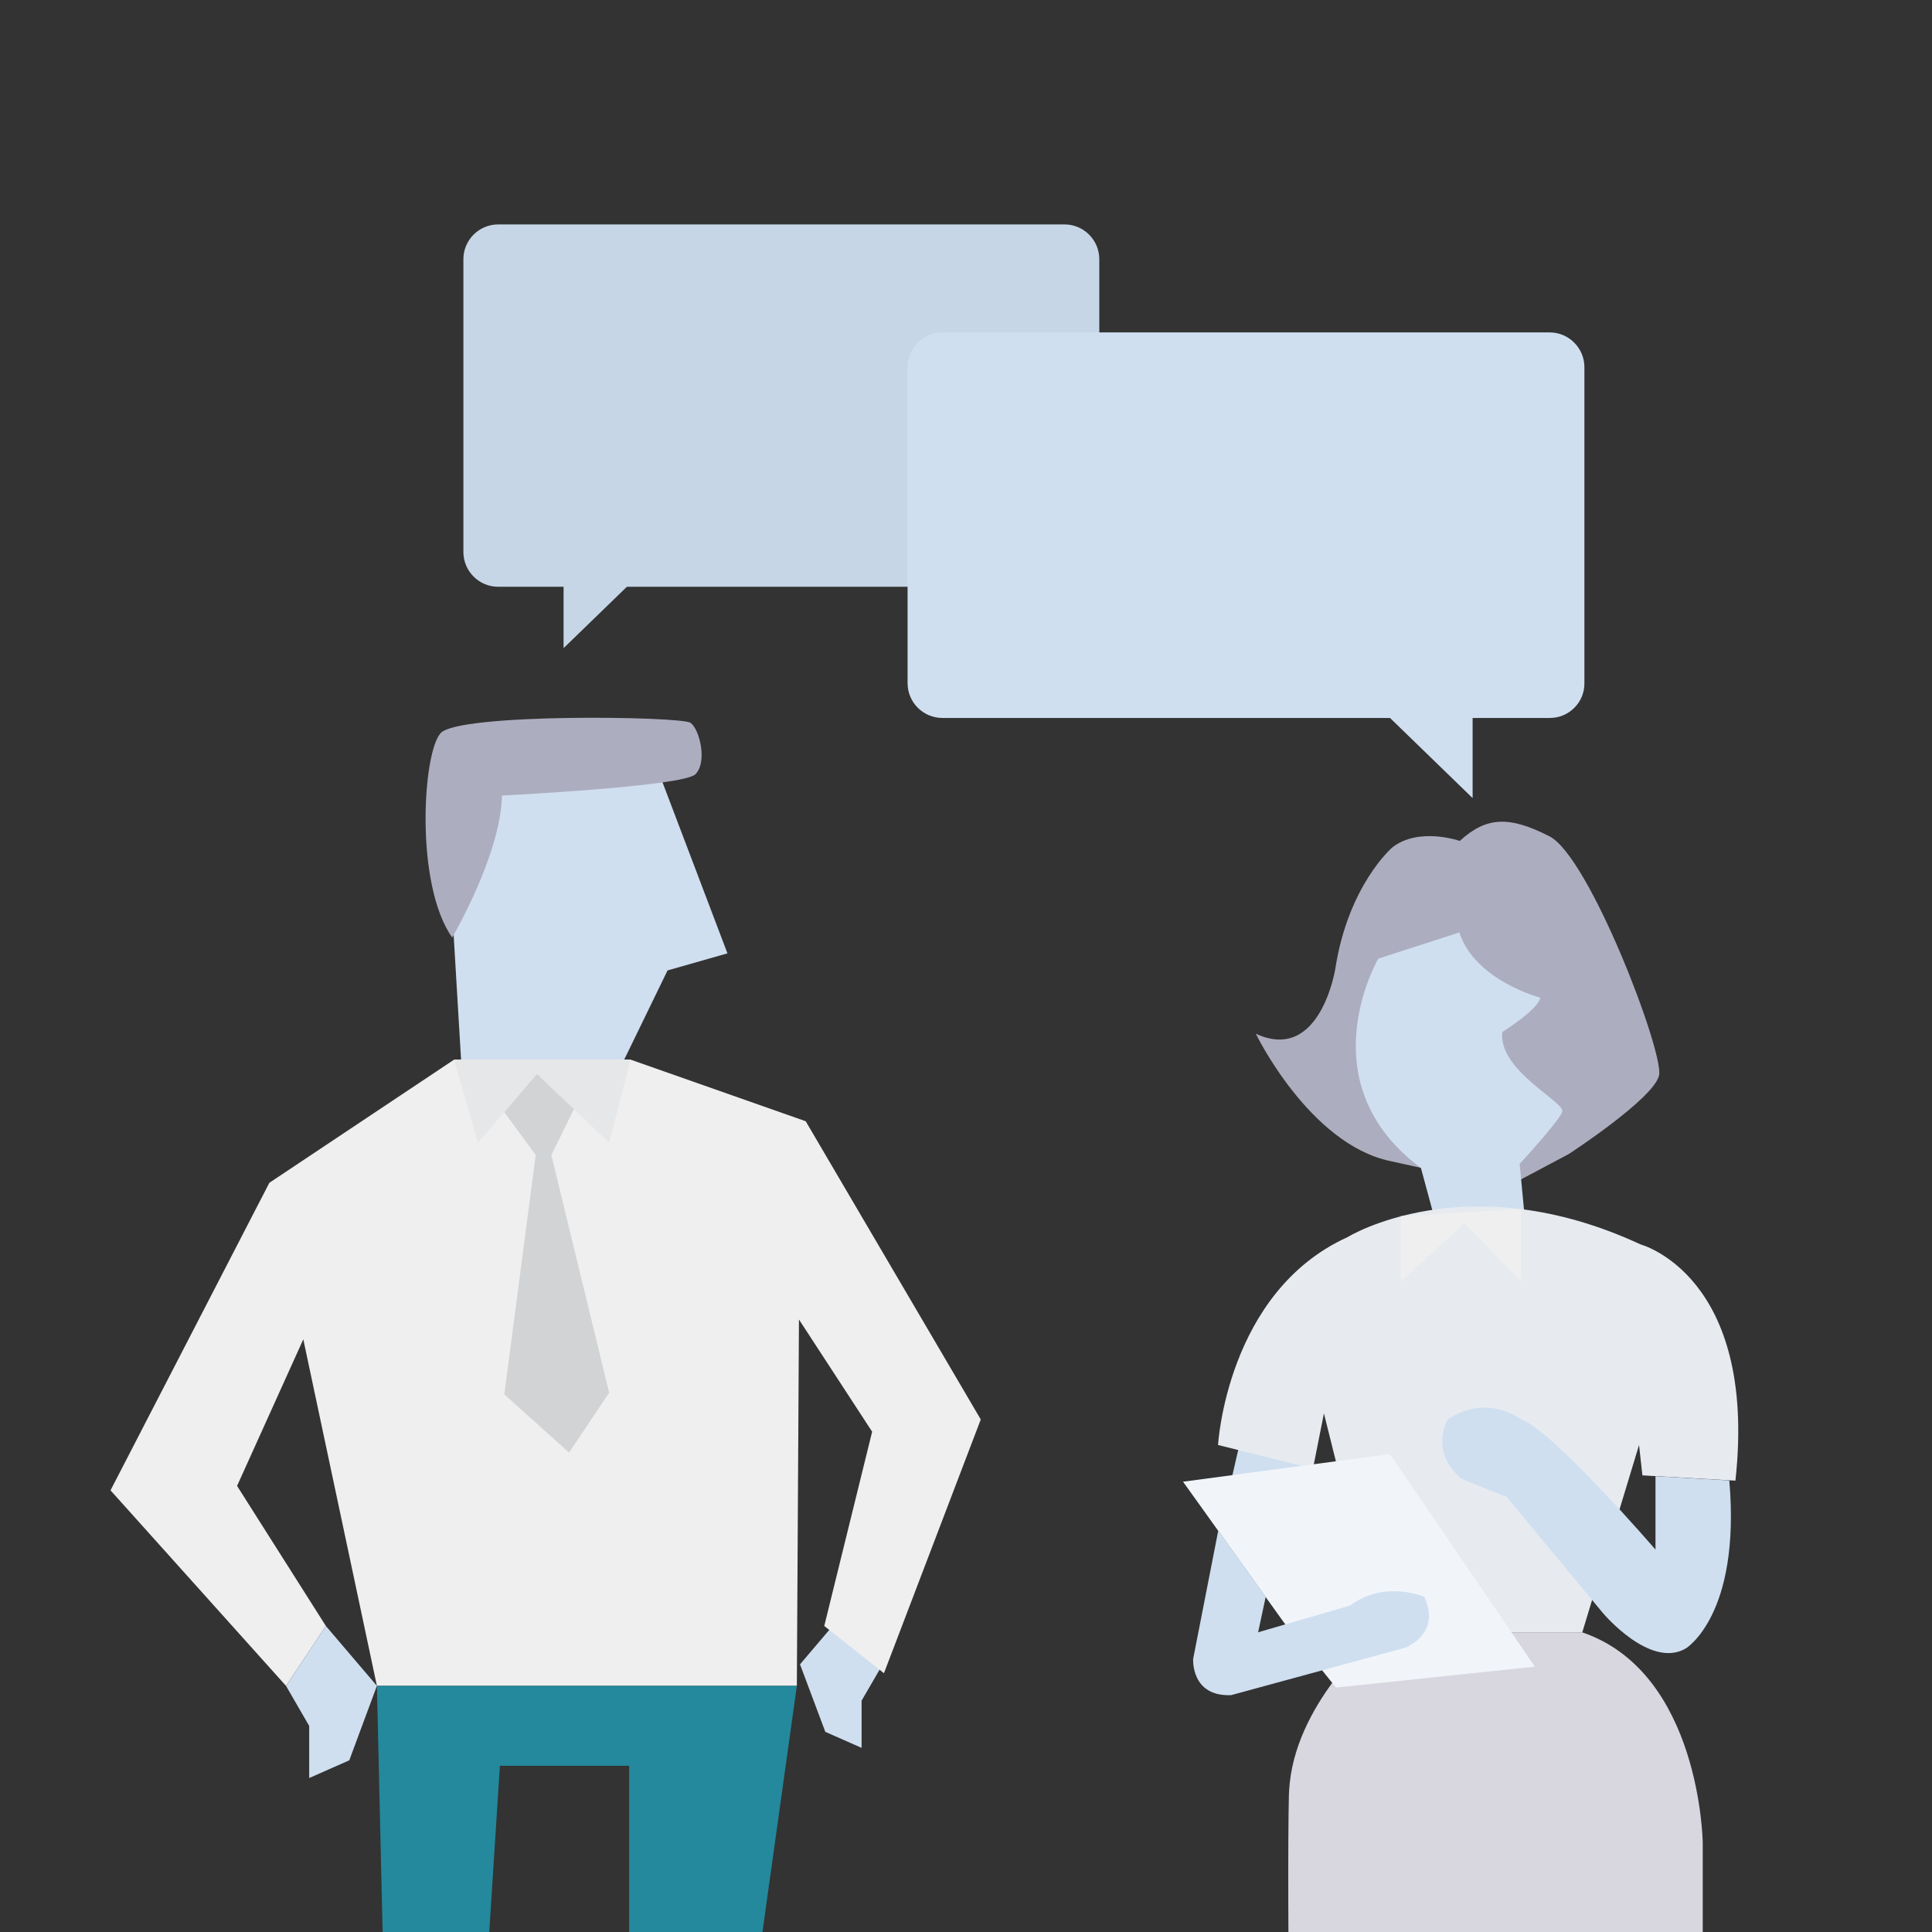 <?xml version="1.0" encoding="utf-8"?>
<!-- Generator: Adobe Illustrator 19.1.0, SVG Export Plug-In . SVG Version: 6.00 Build 0)  -->
<svg version="1.1" id="Layer_1" xmlns="http://www.w3.org/2000/svg" xmlns:xlink="http://www.w3.org/1999/xlink" x="0px" y="0px"
	 viewBox="0 0 916 916" style="enable-background:new 0 0 916 916;" xml:space="preserve">
<rect x="0" y="0" width="916" height="916" fill="#333333" stroke="none"/>
<g>
	<g>
		<path style="fill:#ADADC0;" d="M692.1,398.7c0,0-19.4-6.8-32,3.1c0,0-20.9,17.9-27,57.5c0,0-7.1,45-37.7,30.8
			c0,0,25.3,52.3,63.8,60.4l55.3,12.2l29.2-15.5c0,0,40.6-26.4,42.9-37.4c2.3-11-33.1-103.8-52-113.3
			C715.8,386.9,704.9,387,692.1,398.7z"/>
		<path style="fill:#CFDFF0;" d="M653.5,454.5c0,0-34.4,58.6,20.2,99.3l8.8,32.5l18.5,14.2l22-22.3l-2.5-26.4
			c0,0,18.7-20.2,20.2-24.7c1.6-4.5-30.6-19.6-28.4-37.8c0,0,17.6-11.1,17.9-16.3c0,0-30.9-8.1-38.3-30.9L653.5,454.5z"/>
		<path style="fill:#D8D7E0;" d="M612.2,1069.8h195.1V873.6c0,0-1-80.6-57.2-99.7h-96.5c0,0-37.9,31.4-42.1,71.4
			c-0.2,1.8-0.3,3.6-0.4,5.5C610,893.2,612.2,1069.8,612.2,1069.8z"/>
		<polygon style="fill:#CFDFF0;" points="588.9,679.4 581.2,713 602.1,747.7 618.3,692.3 		"/>
		<path style="fill:#E7EBEF;" d="M653.6,773.9l-25.9-103.8l-5.2,26.2l-45-11.2c0,0,4.1-72.5,61.3-98.5c0,0,56.4-35,139,3.4
			c0,0,55.6,14.7,45,112l-44.1-2.5l-1.6-14.4l-26.9,88.8H653.6z"/>
		<polygon style="fill:#F0EFEF;" points="694.4,579.8 664.2,607.6 664.2,576.6 721.1,573.2 721.1,607.6 		"/>
		<polygon style="fill:#F1F5F9;" points="560.9,702.5 659,689.4 727.7,790.2 633.4,800.1 608.9,769.5 		"/>
		<path style="fill:#CFDFF0;" d="M577.6,725.7l-11.9,60.8c0,0-1.2,18,18,17.2l82.6-22.5c0,0,17.2-6.5,9-24.1c0,0-18.8-8.2-35.1,4.1
			l-43.7,12.7l3.6-16.8L577.6,725.7z"/>
		<path style="fill:#CFDFF0;" d="M784.9,699.9v34.8c0,0-49.1-57-63.7-61.7c0,0-15.8-12.7-34.8,0c0,0-9,15.1,6.4,28
			c0,0,17.6,7.5,21.4,8.6l45.8,55.2c0,0,22.3,26.6,39.2,16.8c0,0,26.2-15.6,20.7-79.7L784.9,699.9z"/>
	</g>
	<g>
		<polygon style="fill:#CFDFF0;" points="408.5,828.7 391.3,821.1 379.3,789.1 401.3,763.2 418.5,789.1 408.5,806.3 		"/>
		<polygon style="fill:#CFDFF0;" points="312.4,366.4 344.9,452 316.5,460.1 283.6,527.8 218.6,502.4 214.8,438.6 219.6,361 		"/>
		<path style="fill:#ADADC0;" d="M238,377.2c0,0,85.9-4.3,91.7-10.1c5.8-5.8,2-21.3-2.3-24.4c-4.3-3.1-109.9-4.7-118.5,4.9
			c-8.6,9.6-12.2,71.9,5.5,96.9C214.4,444.4,237.4,405.4,238,377.2z"/>
		<polygon style="fill:#F0EFEF;" points="127.7,560.8 215.3,502.4 299,502.4 382,531.6 465,673 419.1,793.3 390.8,770.9 
			413.5,678.8 378.8,625.6 377.8,799.3 178.7,799.3 143.8,635 112.4,704.5 154.5,770.9 135.6,799.3 52.4,706.6 		"/>
		<polygon style="fill:#24899C;" points="213,1213.2 237,837.2 298.3,837.2 298.3,1213.2 364.6,1213.2 364.6,1202.1 323.5,1187.9 
			377.8,799.3 178.7,799.3 187.7,1186.3 146.6,1205.3 146.6,1213.2 		"/>
		<polygon style="fill:#CFDFF0;" points="146.6,843 165.6,834.6 178.7,799.3 154.5,770.9 135.6,799.3 146.6,818.3 		"/>
		<polygon style="fill:#E6E7E8;" points="215.3,502.4 226.6,541.8 254.6,509.2 288.8,541.8 299,502.4 		"/>
		<polygon style="fill:#D1D3D4;" points="254,547.6 239.1,527.3 254.6,509.2 272.1,525.9 261.4,547.6 288.8,660.3 269.8,688.7 
			239.1,661.1 		"/>
	</g>
	<g>
		<path style="fill:#C6D6E6;" d="M504.7,278.2H236.2c-9.1,0-16.5-7.4-16.5-16.5V122.9c0-9.1,7.4-16.5,16.5-16.5h268.5
			c9.1,0,16.5,7.4,16.5,16.5v138.7C521.2,270.8,513.8,278.2,504.7,278.2z"/>
	</g>
	<polygon style="fill:#C6D6E6;" points="312.9,263 267.2,307.3 267.2,268.4 	"/>
	<g>
		<polygon style="fill:#CFDFF0;" points="644.5,326.3 698.2,378.4 698.2,332.8 		"/>
		<path style="fill:#CFDFF0;" d="M734.8,340.4H446.8c-9.1,0-16.5-7.4-16.5-16.5V174.1c0-9.1,7.4-16.5,16.5-16.5h287.9
			c9.1,0,16.5,7.4,16.5,16.5v149.8C751.3,333,743.9,340.4,734.8,340.4z"/>
	</g>
</g>
</svg>
